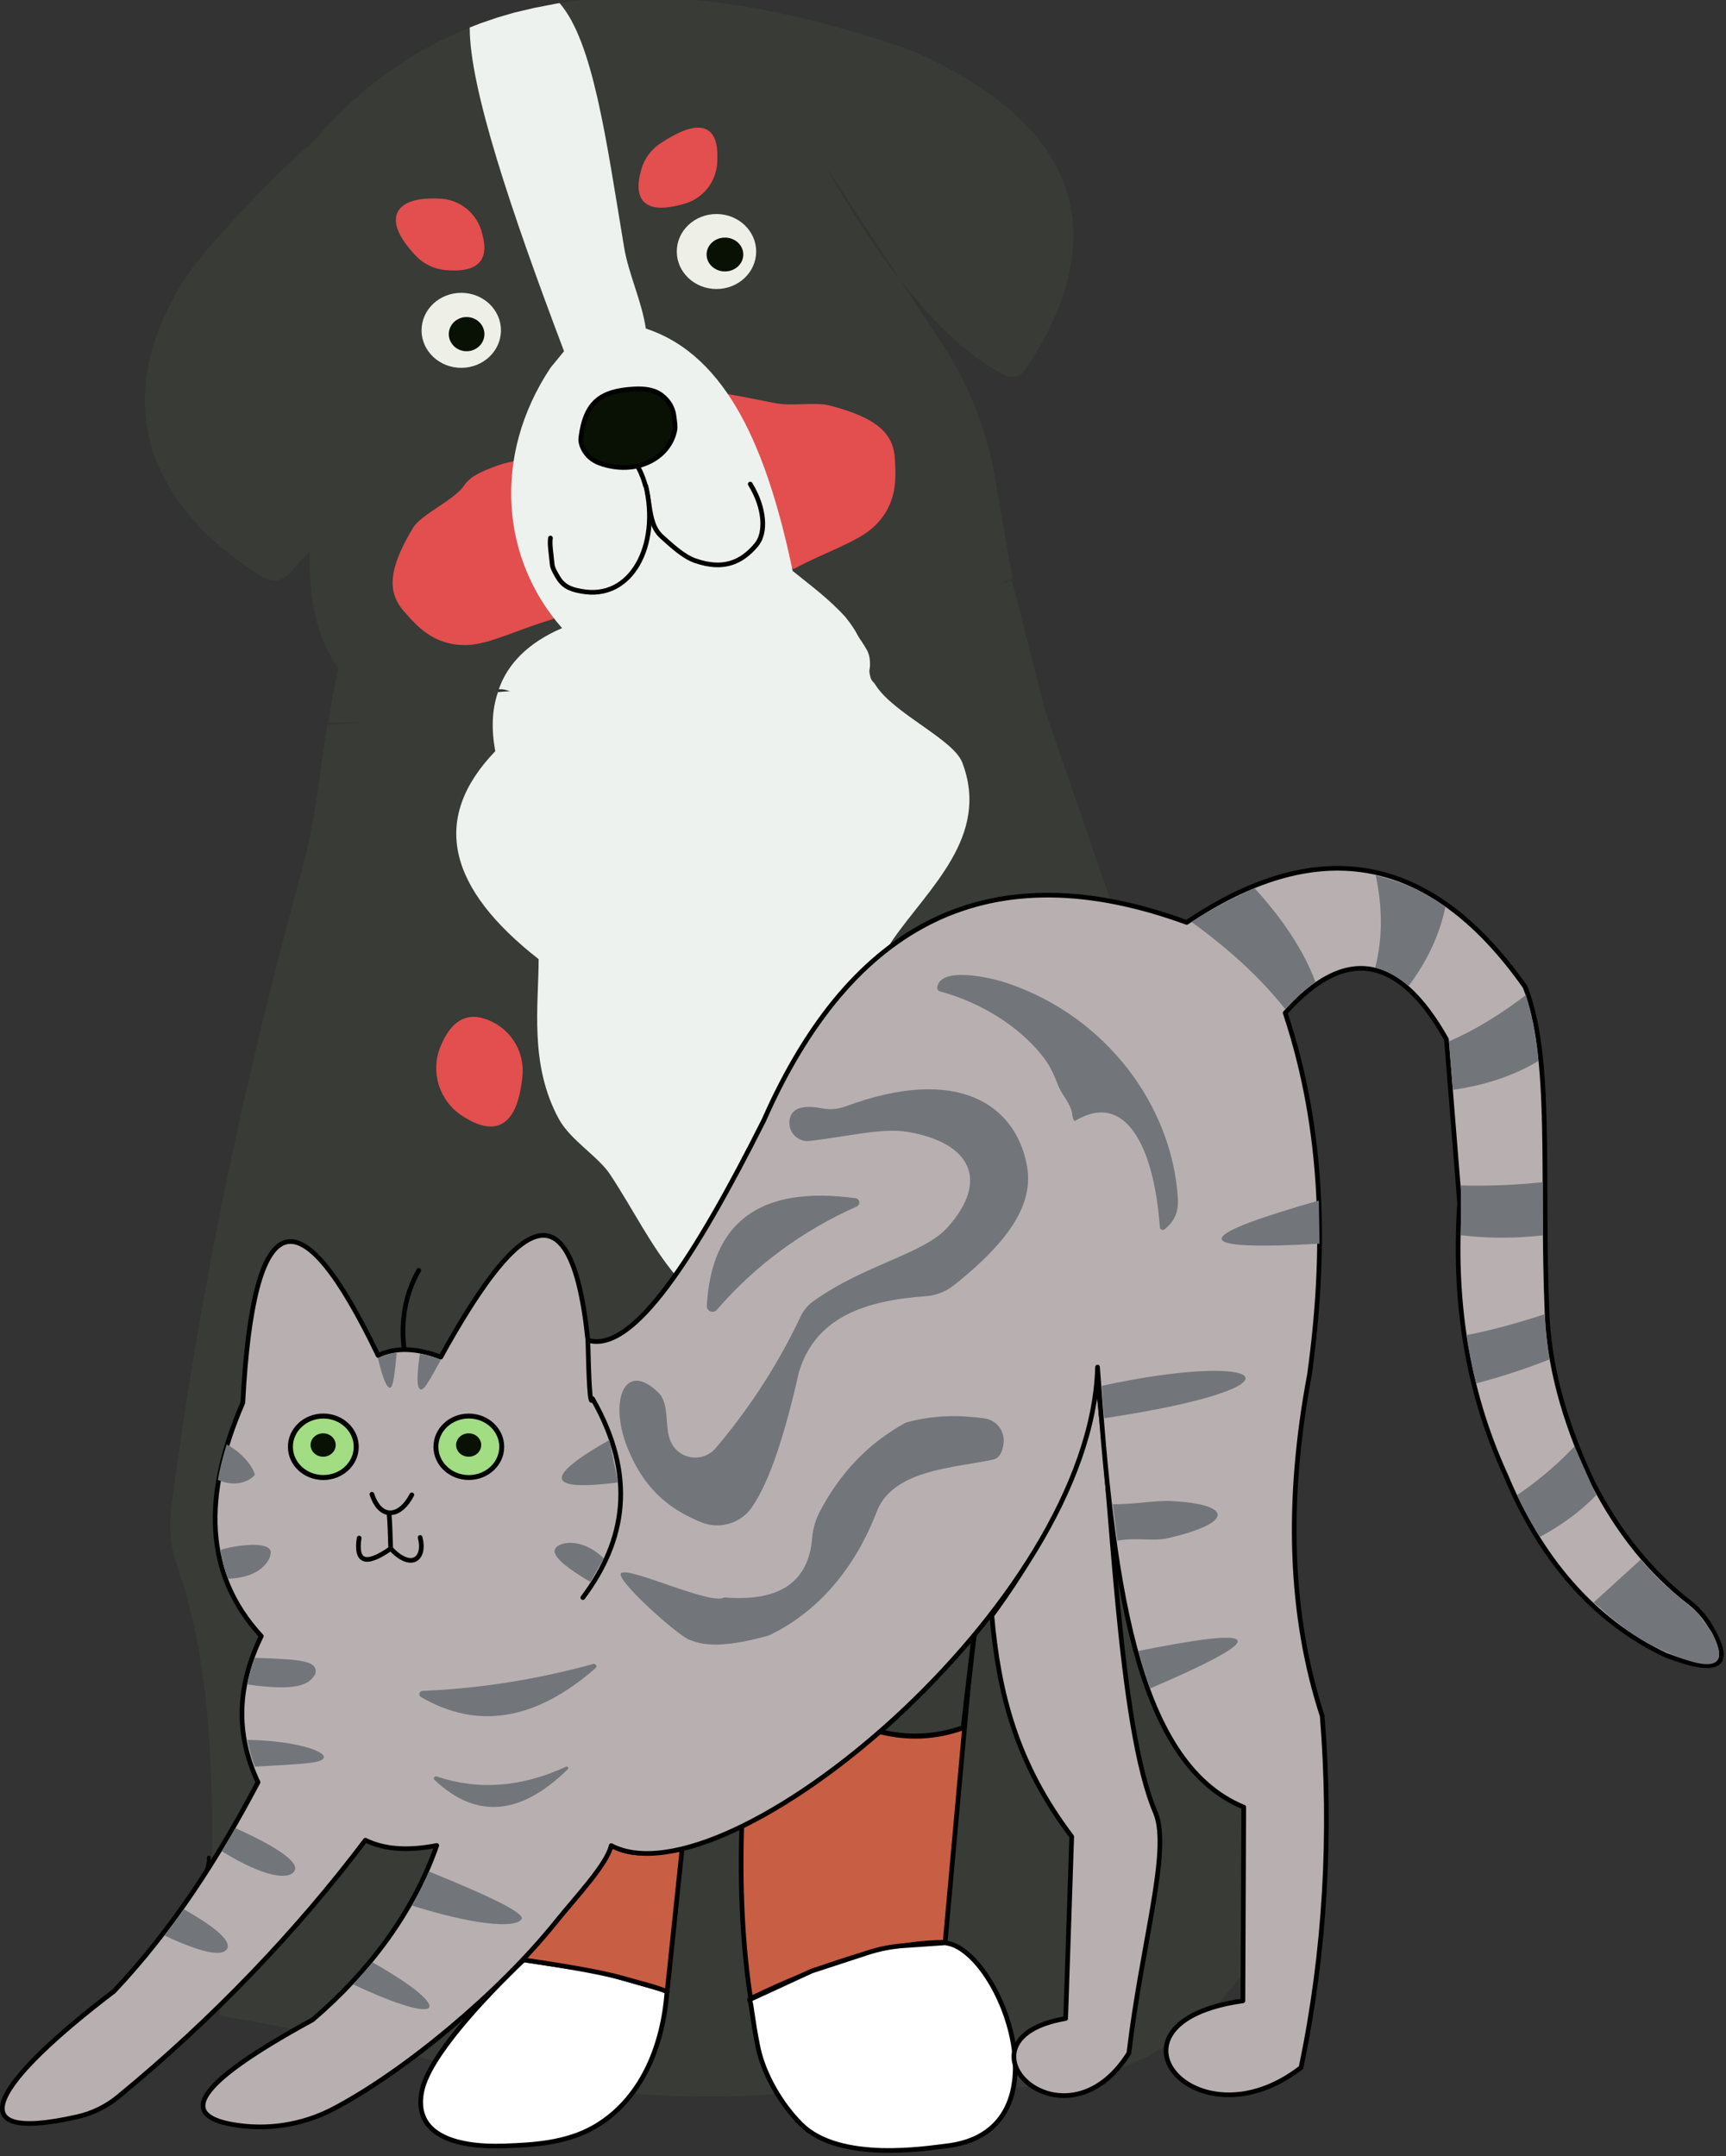 <?xml version="1.0" encoding="UTF-8" standalone="no"?>
<!DOCTYPE svg PUBLIC "-//W3C//DTD SVG 1.1//EN" "http://www.w3.org/Graphics/SVG/1.1/DTD/svg11.dtd">
<svg width="100%" height="100%" viewBox="0 0 369 461" version="1.1" xmlns="http://www.w3.org/2000/svg" xmlns:xlink="http://www.w3.org/1999/xlink" xml:space="preserve" xmlns:serif="http://www.serif.com/" style="fill-rule:evenodd;clip-rule:evenodd;stroke-linecap:round;stroke-linejoin:round;stroke-miterlimit:1.5;">
    <rect x="0" y="0" width="369" height="461" fill="#333333" stroke="none"/>
    <g id="dog-first" transform="matrix(1,0,0,1,-1394.91,-394.125)">
        <g transform="matrix(1,0,0,1,-309.479,-509.639)">
            <path d="M1920.72,1027.78L1927.68,1055.24L1941.86,1096.45L1985.63,1294.47C1985.63,1294.47 1980.87,1304.75 1975.48,1316.38C1966.23,1336.35 1946.47,1349.36 1924.47,1349.95C1899.74,1350.61 1871.32,1351.37 1871.32,1351.37C1826.51,1355.31 1790.82,1341.03 1751.45,1334.77L1749.59,1302.73C1750.2,1277.87 1748.34,1255.86 1742.3,1238.62C1740.89,1234.69 1740.44,1230.49 1740.97,1226.35C1746.9,1180.71 1756.1,1136.5 1769.01,1089.48C1771.81,1079.31 1772.71,1068.98 1774.36,1058.67C1785.28,1058.43 1795.35,1056.03 1805.21,1052.74C1807.01,1052.14 1810.63,1050.41 1810.88,1051.52C1809.58,1055.25 1809.41,1059.7 1810.27,1064.37C1796.24,1078.96 1800.31,1093.79 1819.54,1108.83C1819.54,1118.68 1817.5,1131.28 1823.85,1142.98C1826.33,1147.55 1832.25,1150.96 1834.84,1154.89C1839.9,1162.57 1843.39,1169.92 1848.82,1176.45L1895.17,1104.82C1902.9,1093.63 1916.13,1082.61 1910.12,1066.81C1908.22,1061.81 1895.54,1056.4 1891.59,1050.26C1891.16,1049.5 1890.75,1049.47 1890.53,1048.68C1890.43,1048.35 1890.16,1047.4 1890.28,1046.96C1890.4,1046.53 1890.61,1044.27 1889.72,1042.73C1888.34,1040.33 1886.78,1038.27 1885.08,1036.43L1886.05,1036.27C1889.71,1035.75 1893.28,1034 1896.91,1033.28C1901.72,1032.32 1906.73,1031.61 1911.5,1030.66C1913.78,1030.2 1915.96,1029.36 1918.03,1028.63L1920.72,1027.78Z" style="fill:rgb(56,59,54);"/>
        </g>
        <g transform="matrix(1,0,0,1,-309.479,-509.639)">
            <path d="M1818.37,906.083L1814.18,907.068C1817.12,906.276 1820.13,905.629 1823.2,905.143L1818.37,906.083Z" style="fill:rgb(56,59,54);"/>
        </g>
        <g transform="matrix(1,0,0,1,-309.479,-509.639)">
            <path d="M1803.39,1141.85C1798.73,1138.79 1796.89,1132.84 1799.03,1127.68C1801,1122.88 1803.81,1120.84 1807.56,1121.97C1812.77,1123.46 1816.15,1128.47 1815.58,1133.86C1814.51,1144.35 1810.2,1146.37 1803.39,1141.85Z" style="fill:rgb(227,78,78);stroke:rgb(227,78,78);stroke-width:1px;"/>
        </g>
        <g transform="matrix(1,0,0,1,-309.479,-509.639)">
            <path d="M1885.08,1036.43C1886.78,1038.27 1888.34,1040.33 1889.72,1042.73C1890.61,1044.27 1890.4,1046.53 1890.28,1046.96C1890.16,1047.4 1890.43,1048.35 1890.53,1048.68C1890.75,1049.47 1891.16,1049.5 1891.59,1050.26C1895.54,1056.4 1908.22,1061.81 1910.12,1066.81C1916.13,1082.61 1902.9,1093.63 1895.17,1104.82L1848.82,1176.45C1843.39,1169.92 1839.9,1162.57 1834.84,1154.89C1832.25,1150.96 1826.33,1147.55 1823.85,1142.98C1817.5,1131.28 1819.54,1118.68 1819.54,1108.83C1800.31,1093.79 1796.24,1078.96 1810.27,1064.37C1809.41,1059.7 1809.55,1055.47 1810.85,1051.74C1813.98,1051.44 1817.18,1051.47 1820.17,1050.87C1825.52,1049.8 1830.85,1048.86 1836.27,1047.87C1841.64,1046.9 1847.68,1044.91 1852.75,1043.01C1855.54,1041.96 1859.18,1041.72 1862.1,1041.14C1869.83,1039.59 1877.2,1037.61 1885.08,1036.43Z" style="fill:rgb(237,242,238);"/>
        </g>
        <g transform="matrix(1,0,0,1,-309.479,-509.639)">
            <path d="M1846.99,1329.42C1846.15,1341.41 1841.36,1352.86 1831.35,1358.57C1825.42,1361.95 1818.47,1362.35 1812.21,1362.57C1801.41,1362.95 1792.64,1360 1794.6,1350.76C1796.15,1343.41 1807.64,1331.1 1816.34,1322.79C1816.34,1322.79 1823.95,1323.93 1828.58,1324.62C1830.89,1324.97 1833.17,1325.46 1835.42,1326.11C1839.82,1327.37 1846.99,1329.42 1846.99,1329.42Z" style="fill:white;stroke:black;stroke-width:1px;"/>
        </g>
        <g transform="matrix(1,0,0,1,-309.479,-509.639)">
            <path d="M1906.45,1319.03L1912.32,1254.11C1899.16,1269.82 1882.6,1283.13 1862.97,1294.26C1862.55,1307.44 1863.13,1319.75 1864.87,1331.05C1879.95,1323.74 1894.07,1319.06 1906.45,1319.03Z" style="fill:rgb(200,94,67);stroke:black;stroke-width:1px;"/>
        </g>
        <g transform="matrix(1,0,0,1,-309.479,-509.639)">
            <path d="M1847.01,1329.6L1850.21,1299.08C1843.7,1300.3 1838.23,1300.47 1835.24,1298.17L1815.92,1322.71C1829.02,1324.7 1834.2,1325.67 1839.51,1327.26C1841.75,1327.92 1844.28,1328.42 1847.01,1329.6Z" style="fill:rgb(200,94,67);stroke:black;stroke-width:1px;"/>
        </g>
        <g transform="matrix(1,0,0,1,-309.858,-509.26)">
            <path d="M1907.98,1319C1919.52,1322.53 1932.76,1359.38 1906.94,1362.21C1903.14,1362.63 1884.36,1365.81 1876.07,1357.59C1871.76,1353.32 1868.02,1346.84 1866.84,1341.17C1865.58,1335.09 1865.38,1331.25 1864.99,1330.93L1878.32,1324.78C1878.32,1324.78 1885.64,1322.39 1890.3,1320.87C1892.81,1320.05 1895.4,1319.55 1898.03,1319.37L1906.86,1318.76L1907.98,1319Z" style="fill:white;stroke:black;stroke-width:1px;"/>
        </g>
        <g transform="matrix(1,0,0,1,-309.479,-509.639)">
            <path d="M1892.55,1274.01C1899.61,1267.7 1906.18,1260.62 1912.64,1253.41L1910.33,1273.14C1904.17,1275.31 1898.41,1275.44 1892.55,1274.01Z" style="fill:rgb(56,59,54);stroke:black;stroke-width:1.07px;"/>
        </g>
        <g transform="matrix(1,0,0,1,-309.479,-509.639)">
            <path d="M1790.81,1192.46C1790.01,1186.19 1791.02,1180.49 1793.91,1175.37" style="fill:none;stroke:black;stroke-width:1px;"/>
        </g>
        <g id="dog-head" transform="matrix(1,0,-0,1,0.172,-0.615)">
            <g transform="matrix(1,0,0,1,-309.479,-509.639)">
                <path d="M1804.64,910.261C1804.59,923.037 1813.36,949.226 1824.8,979.473L1821.91,983.005C1809.28,1002.04 1811.49,1024.1 1824.38,1038.67C1817.14,1041.78 1812.79,1046.15 1810.9,1051.6C1808.93,1051.73 1808.96,1054.86 1807.13,1055.47C1797.28,1058.76 1785.28,1058.69 1774.38,1058.94C1774.97,1055.17 1775.66,1051.01 1776.59,1047.26C1771.42,1040.19 1770.24,1031.45 1770.43,1022.13C1770.43,1022.13 1768.07,1024.81 1766.15,1026.99C1764.73,1028.6 1762.35,1028.96 1760.52,1027.83C1736.04,1012.71 1728.1,991.055 1742.03,966.776C1745.38,960.934 1749.54,956.364 1755.44,950.039C1759.48,945.719 1764.8,940.293 1770.08,935.615C1770.82,934.963 1771.52,934.263 1772.17,933.521C1781.62,922.789 1792.48,915.108 1804.64,910.261Z" style="fill:rgb(56,59,54);"/>
            </g>
            <g transform="matrix(1,0,0,1,-309.479,-509.639)">
                <path d="M1823.85,905.04C1845.2,901.664 1869.7,905.116 1896.9,914.425C1898.73,915.052 1900.51,915.783 1902.25,916.617C1921.67,925.924 1933.1,937.945 1933.65,953.431C1933.97,962.302 1931.01,972.311 1923.23,983.593C1922.32,984.927 1920.57,985.394 1919.11,984.693C1911.38,980.67 1903.82,973.476 1896.68,964.241L1880.82,940.059C1885.81,948.963 1891.11,957.21 1896.68,964.241L1905.71,978.012C1911.36,986.625 1915.18,996.308 1916.93,1006.46C1918.28,1014.28 1919.73,1022.71 1920.21,1025.47C1920.32,1026.09 1920.45,1026.71 1920.6,1027.33L1920.78,1028.07L1918.02,1029.21C1915.95,1029.94 1915.43,1033.29 1913.17,1033.74C1908.39,1034.7 1901.92,1036.85 1897.11,1037.81C1893.48,1038.53 1891.39,1038.09 1887.73,1038.61L1884.98,1036.32C1881.49,1032.46 1877.51,1029.54 1873.68,1026.45C1868.33,1000.9 1859.87,980.387 1842.29,974.627C1841.38,968.604 1838.62,963.063 1837.65,957.279C1833.77,934.006 1831.04,913.341 1823.85,905.04Z" style="fill:rgb(56,59,54);"/>
            </g>
            <g transform="matrix(1,0,0,1,-309.479,-509.639)">
                <path d="M1857.02,989.019L1873.87,1025.49C1880.05,1022.11 1887.23,1019.87 1890.65,1016.68C1895.68,1011.99 1895.25,1006.52 1895.04,1002.58C1894.79,997.574 1891.77,994.235 1881.54,991.575C1878.41,990.761 1873.58,991.806 1869.73,991.04C1861.95,989.492 1855.73,988.249 1857.02,989.019Z" style="fill:rgb(227,78,78);stroke:rgb(227,78,78);stroke-width:1px;"/>
            </g>
            <g transform="matrix(-0.713,0.701,0.701,0.713,2129.89,-1518.08)">
                <path d="M1853.16,1000.33L1873.87,1025.49C1880.05,1022.11 1887.23,1019.87 1890.65,1016.68C1895.68,1011.99 1895.25,1006.52 1895.04,1002.58C1894.79,997.574 1891.77,994.235 1881.54,991.575C1878.41,990.761 1871.26,993.553 1867.41,992.787C1865.04,992.316 1862.8,993.369 1860.69,994.233C1855.87,996.213 1852.27,999.798 1853.16,1000.33Z" style="fill:rgb(227,78,78);stroke:rgb(227,78,78);stroke-width:1px;"/>
            </g>
            <g transform="matrix(1,0,0,1,-309.479,-509.639)">
                <path d="M1845.73,935.41C1843.82,936.651 1842.42,938.545 1841.8,940.739C1839.91,947.388 1842.75,949.559 1849.94,947.592C1854.14,946.623 1857.11,942.862 1857.07,938.547C1857.39,931.554 1853.96,930.006 1845.73,935.41Z" style="fill:rgb(227,78,78);stroke:rgb(227,78,78);stroke-width:1px;"/>
            </g>
            <g transform="matrix(6.12323e-17,-1,1,6.12323e-17,549.176,2294.51)">
                <path d="M1845.48,934.77C1843.77,936.359 1842.72,938.526 1842.52,940.85C1841.95,947.403 1844.28,949.698 1849.65,948.166C1853.8,947.231 1856.76,943.574 1856.81,939.325C1857.24,930.697 1853.3,927.382 1845.48,934.77Z" style="fill:rgb(227,78,78);stroke:rgb(227,78,78);stroke-width:1px;"/>
            </g>
            <g transform="matrix(1,0,0,1,-309.479,-509.639)">
                <path d="M1823.85,905.04C1831.04,913.341 1833.77,934.006 1837.65,957.279C1838.62,963.063 1841.38,968.604 1842.29,974.627C1859.87,980.387 1868.33,1000.9 1873.68,1026.45C1877.51,1029.54 1881.49,1032.46 1884.98,1036.32C1890.01,1042.57 1891.55,1049 1878.8,1048.56C1875.82,1048.45 1861.98,1045.85 1859.18,1046.9C1854.12,1048.8 1844.65,1049.51 1839.29,1050.49C1833.86,1051.47 1825.1,1053.4 1819.76,1054.47C1816.79,1055.06 1813.95,1051.46 1810.85,1051.75C1812.74,1046.3 1817.14,1041.78 1824.38,1038.67C1811.49,1024.1 1809.28,1002.04 1821.91,983.005L1824.8,979.473C1813.36,949.226 1804.59,923.037 1804.64,910.261L1806.92,909.369C1808.12,908.959 1809.32,908.548 1810.52,908.138L1814.18,907.068L1818.37,906.083L1823.2,905.143L1823.85,905.04Z" style="fill:rgb(237,242,238);"/>
            </g>
            <g id="dog-tongue">
            </g>
            <g transform="matrix(1,0,0,1,-309.479,-509.639)">
                <path d="M1840.66,1004.31C1843.91,1010.21 1842.11,1015.87 1845.7,1019.12C1847.87,1021.08 1850.38,1023.39 1852.8,1024.24C1858.73,1026.31 1862.69,1024.75 1865.94,1020.83C1868.02,1018.34 1867.78,1013.03 1864.61,1007.87" style="fill:rgb(237,242,238);stroke:black;stroke-width:1px;"/>
            </g>
            <g transform="matrix(1,0,0,1,-309.479,-509.639)">
                <path d="M1842.28,1008.24C1845.33,1020.89 1839.23,1032.91 1828.39,1030.77C1827.03,1030.5 1824.93,1030.16 1823.59,1027.96C1823.19,1027.31 1822.36,1025.92 1822.28,1025.17C1822.01,1022.45 1821.69,1020.65 1821.9,1019.41" style="fill:rgb(237,242,238);stroke:black;stroke-width:1px;"/>
            </g>
            <g transform="matrix(1,0,0,1,-309.479,-509.639)">
                <path d="M1828.59,999.553C1828.39,998.997 1828.33,998.402 1828.41,997.818C1829.42,990.15 1832.86,987.967 1839.66,987.549C1843.72,987.3 1845.44,988.452 1846.69,989.821C1847.63,990.836 1848.2,992.132 1848.33,993.508C1848.47,994.576 1848.65,995.567 1848.47,996.446C1847.24,1002.43 1840.1,1006.16 1832.46,1003.42C1830.72,1002.8 1829.27,1001.53 1828.59,999.553Z" style="fill:rgb(9,17,5);"/>
                <clipPath id="_clip1">
                    <path d="M1828.59,999.553C1828.39,998.997 1828.33,998.402 1828.41,997.818C1829.42,990.15 1832.86,987.967 1839.66,987.549C1843.72,987.3 1845.44,988.452 1846.69,989.821C1847.63,990.836 1848.2,992.132 1848.33,993.508C1848.47,994.576 1848.65,995.567 1848.47,996.446C1847.24,1002.43 1840.1,1006.16 1832.46,1003.42C1830.72,1002.8 1829.27,1001.53 1828.59,999.553Z"/>
                </clipPath>
                <g clip-path="url(#_clip1)">
                    <path d="M1840.66,1004.31L1822,1019.31" style="fill:none;stroke:black;stroke-width:1px;"/>
                </g>
                <path d="M1828.59,999.553C1828.39,998.997 1828.33,998.402 1828.41,997.818C1829.42,990.15 1832.86,987.967 1839.66,987.549C1843.72,987.3 1845.44,988.452 1846.69,989.821C1847.63,990.836 1848.2,992.132 1848.33,993.508C1848.47,994.576 1848.65,995.567 1848.47,996.446C1847.24,1002.43 1840.1,1006.16 1832.46,1003.42C1830.72,1002.8 1829.27,1001.53 1828.59,999.553Z" style="fill:none;stroke:black;stroke-width:1px;"/>
            </g>
            <g id="oko-berneńczyka" serif:id="oko berneńczyka" transform="matrix(1.206,0,0,1.22,-589.602,-1033.26)">
                <ellipse cx="1772.4" cy="1214.57" rx="7.036" ry="6.573" style="fill:rgb(238,239,231);"/>
                <clipPath id="_clip2">
                    <ellipse cx="1772.4" cy="1214.57" rx="7.036" ry="6.573"/>
                </clipPath>
                <g clip-path="url(#_clip2)">
                    <g id="eye-2" transform="matrix(1.301,0,0,1.232,-533.8,-279.998)">
                        <ellipse cx="1773.79" cy="1213.55" rx="2.5" ry="2.407" style="fill:rgb(9,17,5);"/>
                    </g>
                </g>
            </g>
            <g id="oko-berneńczyka1" serif:id="oko berneńczyka" transform="matrix(1.206,0,0,1.22,-644.166,-1016.41)">
                <ellipse cx="1772.4" cy="1214.57" rx="7.036" ry="6.573" style="fill:rgb(238,239,231);"/>
                <clipPath id="_clip3">
                    <ellipse cx="1772.4" cy="1214.57" rx="7.036" ry="6.573"/>
                </clipPath>
                <g clip-path="url(#_clip3)">
                    <g id="eye-1" transform="matrix(1.263,0,0,1.245,-466.948,-295.633)">
                        <ellipse cx="1773.79" cy="1213.55" rx="2.5" ry="2.407" style="fill:rgb(9,17,5);"/>
                    </g>
                </g>
            </g>
        </g>
    </g>
    <g id="cat-right" transform="matrix(1,0,0,1,-1394.91,-394.125)">
        <g transform="matrix(1,0,0,1,-309.479,-509.639)">
            <path d="M1938.97,1199.21C1942.13,1221.83 1943.35,1272.78 1951.47,1291.44C1954.66,1299.59 1948.56,1318.95 1945.73,1342.73C1931.69,1365.06 1906.54,1339.71 1932.22,1335.32L1933.51,1296.44C1921.67,1280.78 1917.89,1265.81 1916.43,1249.16C1930.02,1230.71 1936.05,1214.5 1938.97,1199.21Z" style="fill:rgb(184,176,176);stroke:black;stroke-width:1px;"/>
        </g>
        <g transform="matrix(1,0,0,1,-309.479,-509.639)">
            <path d="M2065.47,1246.26C2067.31,1247.68 2068.87,1249.44 2070.06,1251.45C2075.07,1259.87 2072.12,1262.12 2060.52,1257.64C2044.82,1250.26 2033.53,1236.63 2026.31,1219.22C2017.6,1200.21 2015.13,1180.8 2016.44,1161.02L2013.62,1125.98C2003.34,1107.7 1991.83,1106.07 1979.15,1120.33C1987.68,1145.95 1987.87,1172.02 1984.35,1197.63C1979.22,1224.98 1980.13,1249.32 1987.06,1270.64C1989.08,1295.69 1987.75,1320.75 1982.54,1345.8C1959.95,1363.37 1937.36,1336.13 1970.11,1331.55L1970.29,1290.14C1946.59,1280.42 1942.14,1239.68 1939.03,1196.05C1937.71,1246.69 1859.72,1311.3 1835.06,1298.36C1834.09,1302.46 1827.53,1309.33 1823.21,1314.71C1811.06,1329.83 1790.95,1346.6 1775.7,1354.62C1769.01,1358.13 1761.33,1359.31 1753.9,1357.94C1743.22,1355.99 1745.12,1349.83 1771.2,1335.61C1783.26,1325.33 1792.81,1312.55 1797.76,1298.33C1792.13,1299.42 1786.92,1299.35 1782.5,1297.2C1768.12,1316.28 1750.1,1335.28 1729.62,1352.09C1727.08,1354.17 1724.07,1355.63 1720.86,1356.34C1694.36,1362.33 1703.5,1348.72 1728.77,1329.48C1741.18,1316.32 1750.99,1301.07 1759.55,1284.81C1754.61,1274.4 1755.15,1263.98 1760.25,1253.57C1747.9,1240.21 1747.81,1223.22 1756.3,1203.69C1758.55,1161.05 1768.31,1158.28 1785.23,1193.56C1789.04,1191.74 1793.53,1191.96 1798.61,1193.92C1813.92,1166.16 1826.34,1154.38 1830.07,1190.31C1839.79,1193.26 1853.14,1172.19 1867.68,1143.3C1886.44,1100.75 1916.19,1085.66 1958.09,1100.98C1985.14,1082.77 2009.54,1085.11 2030.42,1114.73C2036.38,1129.59 2033.92,1155.34 2035.12,1184.16C2035.49,1194.89 2038.36,1206.87 2044.89,1220.69C2050.43,1231.51 2057.34,1239.95 2065.47,1246.26Z" style="fill:rgb(184,176,176);stroke:black;stroke-width:1px;"/>
        </g>
        <g transform="matrix(1,0,0,1,-309.479,-509.639)">
            <path d="M1792.43,1223.36C1790.04,1228.06 1785.8,1228.94 1783.9,1223.24" style="fill:none;stroke:black;stroke-width:1px;"/>
        </g>
        <g transform="matrix(1,0,0,1,-309.479,-509.639)">
            <path d="M1787.55,1227.39C1787.81,1229.5 1787.8,1232.61 1787.92,1234.85C1792.34,1239.57 1795.4,1237.03 1794.21,1232.48" style="fill:none;stroke:black;stroke-width:1px;"/>
        </g>
        <g transform="matrix(1,0,0,1,-309.479,-509.639)">
            <path d="M1787.92,1234.85C1782.35,1238.76 1780.42,1237.55 1781.17,1232.6" style="fill:none;stroke:black;stroke-width:1px;"/>
        </g>
        <g transform="matrix(1,0,0,1,-309.479,-509.639)">
            <path d="M1830.07,1190.31C1830.26,1198.14 1830.49,1204.9 1831.07,1202.81C1840.5,1219.35 1838.13,1233.13 1829,1245.33" style="fill:none;stroke:black;stroke-width:1px;"/>
        </g>
        <g transform="matrix(1,0,0,1,-277.261,-511.12)">
            <ellipse cx="1772.4" cy="1214.57" rx="7.036" ry="6.573" style="fill:rgb(162,220,131);"/>
            <clipPath id="_clip4">
                <ellipse cx="1772.4" cy="1214.57" rx="7.036" ry="6.573"/>
            </clipPath>
            <g clip-path="url(#_clip4)">
                <g transform="matrix(1.074,0,0,1.038,-132.688,-45.472)">
                    <ellipse cx="1773.79" cy="1213.55" rx="2.5" ry="2.407" style="fill:rgb(9,17,5);"/>
                </g>
            </g>
            <ellipse cx="1772.4" cy="1214.57" rx="7.036" ry="6.573" style="fill:none;stroke:black;stroke-width:1.05px;"/>
        </g>
        <g transform="matrix(1,0,0,1,-308.368,-511.12)">
            <ellipse cx="1772.4" cy="1214.57" rx="7.036" ry="6.573" style="fill:rgb(162,220,131);"/>
            <clipPath id="_clip5">
                <ellipse cx="1772.4" cy="1214.57" rx="7.036" ry="6.573"/>
            </clipPath>
            <g clip-path="url(#_clip5)">
                <g transform="matrix(1.074,0,0,1.038,-132.688,-45.472)">
                    <ellipse cx="1773.79" cy="1213.55" rx="2.5" ry="2.407" style="fill:rgb(9,17,5);"/>
                </g>
            </g>
            <ellipse cx="1772.4" cy="1214.57" rx="7.036" ry="6.573" style="fill:none;stroke:black;stroke-width:1.07px;"/>
        </g>
        <g transform="matrix(1,0,0,1,-309.479,-509.639)">
            <path d="M2045.63,1223.44C2042.32,1226.9 2038.27,1229.83 2033.65,1232.34C2031.83,1229.59 2030.21,1226.6 2028.71,1223.44C2033.31,1220.28 2037.42,1216.82 2040.99,1213L2045.63,1223.44Z" style="fill:rgb(114,118,123);"/>
        </g>
        <g transform="matrix(1,0,0,1,-309.479,-509.639)">
            <path d="M2017.9,1189.21C2023.44,1188.16 2029.04,1186.56 2034.65,1184.74C2034.83,1188.03 2035.07,1191.29 2035.7,1194.38C2030.45,1196.49 2025.23,1198.14 2019.98,1199.54C2019.13,1196.16 2018.42,1192.72 2017.9,1189.21Z" style="fill:rgb(114,118,123);"/>
        </g>
        <g transform="matrix(1,0,0,1,-309.479,-509.639)">
            <path d="M2016.7,1157.21C2022.5,1157.37 2028.34,1157.13 2034.21,1156.52L2034.22,1167.9C2028.28,1168.54 2022.44,1168.57 2016.7,1167.85L2016.7,1157.21Z" style="fill:rgb(114,118,123);"/>
        </g>
        <g transform="matrix(1,0,0,1,-309.479,-509.639)">
            <path d="M2030.61,1116.5C2025.32,1120.56 2019.64,1124.06 2014.15,1126.41L2015.01,1136.78C2021.34,1135.84 2027.56,1134.05 2033.28,1130.6C2032.91,1125.9 2031.98,1121.2 2030.61,1116.5Z" style="fill:rgb(114,118,123);"/>
        </g>
        <g transform="matrix(1,0,0,1,-309.479,-509.639)">
            <path d="M1796.13,1303.91C1810.68,1309.8 1816.96,1313.09 1815.83,1314.16C1814.28,1316.12 1805.38,1315.25 1792.47,1311.18C1793.84,1308.7 1795.1,1306.26 1796.13,1303.91Z" style="fill:rgb(114,118,123);"/>
        </g>
        <g transform="matrix(1,0,0,1,-309.479,-509.639)">
            <path d="M1998.5,1090.89C2003.47,1092.21 2008.33,1093.88 2013.39,1097.7C2012.18,1103.59 2009.54,1109.21 2005.53,1114.59C2003.56,1112.86 2001.31,1111.44 1998.4,1110.61C2000.07,1104.04 1999.89,1097.47 1998.5,1090.89Z" style="fill:rgb(114,118,123);"/>
        </g>
        <g transform="matrix(1,0,0,1,-309.479,-509.639)">
            <path d="M1972.61,1093.65C1978.34,1099.99 1982.97,1106.6 1985.61,1113.7C1983.12,1115.55 1980.96,1117.49 1979.14,1119.51C1973.65,1112.55 1966.82,1106.46 1959.16,1100.91C1963.04,1098.25 1967.56,1095.9 1972.61,1093.65Z" style="fill:rgb(114,118,123);"/>
        </g>
        <g transform="matrix(1,0,0,1,-309.479,-509.639)">
            <path d="M1986.34,1160.44C1974.41,1163.84 1966.57,1166.6 1965.65,1168.28C1964.73,1169.96 1970.73,1170.57 1986.49,1169.66L1986.34,1160.44Z" style="fill:rgb(114,118,123);"/>
        </g>
        <g transform="matrix(1,0,0,1,-309.479,-509.639)">
            <path d="M1953.39,1166.59C1953.21,1166.74 1952.95,1166.78 1952.73,1166.69C1952.51,1166.6 1952.36,1166.39 1952.35,1166.15C1951.04,1148.08 1944.64,1137.17 1934.32,1143.35C1933.79,1143.67 1933.66,1142.26 1933.55,1141.64C1933.2,1139.63 1931.4,1137.8 1930.68,1136C1929.46,1132.95 1928.79,1131.38 1926.76,1128.94C1922.12,1123.33 1914.43,1118.19 1905.34,1115.73C1904.95,1115.63 1904.71,1115.26 1904.76,1114.86C1905.4,1110.41 1915.68,1112.6 1919.65,1113.93C1940.99,1121.09 1954.96,1140.28 1956.2,1159.88C1956.41,1163.34 1955.2,1165.03 1953.39,1166.59Z" style="fill:rgb(114,118,123);"/>
        </g>
        <g transform="matrix(1,0,0,1,-308.859,-509.777)">
            <path d="M1939.33,1200.19C1957.13,1196.32 1968.59,1196.36 1969.93,1198.2C1971.28,1200.05 1962.51,1203.72 1939.87,1207.12C1939.62,1204.88 1939.43,1202.58 1939.33,1200.19Z" style="fill:rgb(114,118,123);"/>
        </g>
        <g transform="matrix(1,0,0,1,-309.743,-509.639)">
            <path d="M1942.54,1225.38C1947.32,1225.41 1951.65,1224.52 1954.91,1224.68C1968.32,1225.34 1968.6,1229.38 1954.14,1232.67C1951.25,1233.33 1947.58,1232.44 1943.52,1233.16L1942.54,1225.38Z" style="fill:rgb(114,118,123);"/>
        </g>
        <g transform="matrix(1,0,0,1,-310.271,-509.155)">
            <path d="M1948.57,1256.25C1959.76,1254.03 1967.61,1252.84 1969.43,1253.72C1971.26,1254.6 1966.45,1257.68 1951.1,1264.26C1950.13,1261.69 1949.29,1259.02 1948.57,1256.25Z" style="fill:rgb(114,118,123);"/>
        </g>
        <g transform="matrix(1,0,0,1,-309.479,-509.639)">
            <path d="M1875.56,1185.22C1876.15,1183.95 1877.05,1182.85 1878.19,1182.02C1889.29,1174.06 1901.82,1171.93 1906.97,1166.17C1915.94,1156.15 1911.99,1148.1 1898.47,1145.77C1893.04,1144.83 1885.86,1146.73 1877.45,1147.71C1876.11,1147.86 1874.8,1147.3 1873.97,1146.24C1873.14,1145.18 1872.91,1143.78 1873.37,1142.51C1874.1,1140.45 1876.59,1140.02 1880.32,1140.76C1881.92,1141.05 1883.57,1140.9 1885.1,1140.33C1909.26,1131.38 1921.35,1140.04 1923.87,1152.62C1925.28,1159.65 1922.31,1167.45 1908.33,1178.55C1906.59,1179.93 1904.48,1180.75 1902.27,1180.9C1889.36,1181.82 1878.75,1185.38 1875.21,1197.07C1872.32,1209.82 1869.1,1220.24 1865.17,1225.98C1862.79,1229.45 1858.32,1230.82 1854.41,1229.26C1845.09,1225.57 1841.28,1219.66 1838.83,1214.02C1834.33,1203.66 1837.78,1194.23 1845.2,1201.56C1847.36,1203.68 1846.65,1208.34 1847.43,1210.98C1847.49,1211.19 1847.56,1211.4 1847.63,1211.6C1848.33,1213.53 1849.99,1214.94 1852.01,1215.3C1854.02,1215.67 1856.07,1214.93 1857.4,1213.38C1865.45,1203.87 1871.3,1194.24 1875.56,1185.22Z" style="fill:rgb(114,118,123);"/>
        </g>
        <g transform="matrix(1,0,0,1,-309.479,-509.639)">
            <path d="M1855.5,1182.94C1855.47,1183.47 1855.78,1183.95 1856.27,1184.14C1856.76,1184.34 1857.31,1184.2 1857.65,1183.8C1865.97,1174.17 1875.99,1166.89 1887.54,1161.72C1887.92,1161.55 1888.15,1161.15 1888.09,1160.74C1888.03,1160.32 1887.71,1160 1887.29,1159.94C1866.94,1157.17 1856.48,1164.98 1855.5,1182.94Z" style="fill:rgb(114,118,123);"/>
        </g>
        <g transform="matrix(1,0,0,1,-309.479,-509.639)">
            <path d="M2055.14,1237.22C2057.06,1239.37 2058.87,1241.37 2060.74,1243C2063.52,1245.42 2065.89,1247.28 2067.42,1248.7C2067.55,1248.83 2067.95,1249.55 2068.09,1249.69C2068.57,1250.22 2069.01,1250.87 2069.37,1251.35C2069.76,1251.89 2070.17,1252.37 2070.43,1252.88C2074.17,1260.11 2070.95,1261.67 2059.81,1256.62C2059.4,1256.44 2058.89,1256.22 2058.45,1256.01C2055.88,1254.8 2053.27,1253.09 2050.8,1251.16C2049.9,1250.45 2048.97,1249.79 2048.11,1249.02C2047.51,1248.48 2045.74,1246.87 2045.08,1246.38L2055.14,1237.22Z" style="fill:rgb(114,118,123);"/>
        </g>
        <g transform="matrix(1,0,0,1,-309.479,-509.639)">
            <path d="M1794.72,1265.28C1794.4,1265.29 1794.14,1265.51 1794.06,1265.81C1793.98,1266.11 1794.12,1266.43 1794.38,1266.59C1806.25,1273.51 1818.66,1271.82 1831.71,1260.42C1831.9,1260.26 1831.95,1259.99 1831.83,1259.78C1831.72,1259.56 1831.47,1259.45 1831.23,1259.52C1819.39,1262.76 1807.24,1264.77 1794.72,1265.28Z" style="fill:rgb(114,118,123);"/>
        </g>
        <g transform="matrix(0.469,-3.31361e-34,0,0.43,606.86,136.308)">
            <path d="M1783.59,1317.77C1792.39,1322.73 1797.01,1331.94 1796.3,1333.07C1795.59,1334.21 1789.54,1340.07 1779.57,1335.4C1780.53,1329.52 1781.89,1323.65 1783.59,1317.77Z" style="fill:rgb(114,118,123);"/>
        </g>
        <g transform="matrix(1,0,0,1,-331.669,-575.39)">
            <path d="M1781.04,1323.95C1790.54,1324.31 1794.94,1324.45 1793.93,1327.55C1792.6,1329.66 1790.22,1331.18 1779.47,1329.66C1779.8,1327.76 1780.34,1325.85 1781.04,1323.95Z" style="fill:rgb(114,118,123);"/>
        </g>
        <g transform="matrix(1,0,0,1,-309.666,-509.755)">
            <path d="M1784.22,1323.44C1793.02,1328.4 1797.01,1331.94 1796.3,1333.07C1795.59,1334.21 1790.07,1332.83 1780.1,1328.15C1781.56,1326.63 1782.92,1325.04 1784.22,1323.44Z" style="fill:rgb(114,118,123);"/>
        </g>
        <g transform="matrix(1,0,0,1,-337.173,-538.194)">
            <path d="M1782.43,1323.18C1792.04,1327.5 1796.34,1330.77 1794.95,1332.45C1793.79,1334.2 1788.7,1333.83 1779.5,1328.11L1782.43,1323.18Z" style="fill:rgb(114,118,123);"/>
        </g>
        <g transform="matrix(1,0,0,1,-349.988,-520.218)">
            <path d="M1784.24,1322.57C1793.04,1327.53 1794.14,1329.9 1793.43,1331.04C1792.72,1332.17 1790.07,1332.86 1780.11,1328.18L1784.24,1322.57Z" style="fill:rgb(114,118,123);"/>
        </g>
        <g transform="matrix(0.88,-0.475,0.475,0.88,-748.414,448.561)">
            <path d="M1781.78,1322.6C1790.57,1327.56 1795.13,1332.47 1794.43,1333.6C1793.72,1334.73 1790.45,1333.09 1780.49,1328.42C1780.69,1326.42 1781.22,1324.54 1781.78,1322.6Z" style="fill:rgb(114,118,123);"/>
        </g>
        <g transform="matrix(1,-7.70372e-34,0,1,-336.399,-600.848)">
            <path d="M1778.5,1326.34C1780.95,1325.48 1788.28,1324.37 1789.11,1326.45C1789.61,1327.69 1787.77,1332.3 1780.04,1332.51C1779.24,1330.35 1778.68,1328.27 1778.5,1326.34Z" style="fill:rgb(114,118,123);"/>
        </g>
        <g transform="matrix(1,0,0,1,-309.479,-509.639)">
            <path d="M1825.77,1282.04C1825.88,1281.92 1825.9,1281.74 1825.8,1281.6C1825.71,1281.46 1825.53,1281.42 1825.38,1281.49C1816.06,1285.8 1806.84,1286.63 1797.74,1283.57C1797.54,1283.5 1797.32,1283.58 1797.21,1283.76C1797.1,1283.94 1797.13,1284.17 1797.29,1284.32C1806.54,1293.05 1816.05,1291.57 1825.77,1282.04Z" style="fill:rgb(114,118,123);"/>
        </g>
        <g transform="matrix(1,0,0,1,-309.259,-510.3)">
            <path d="M1798.39,1195.22C1796.28,1198.96 1794.92,1201.72 1794.11,1201.5C1793.29,1201.28 1793.19,1198.87 1793.94,1193.86C1795.55,1194.1 1797.03,1194.55 1798.39,1195.22Z" style="fill:rgb(114,118,123);"/>
        </g>
        <g transform="matrix(1,0,0,1,-308.144,-509.459)">
            <path d="M1787.87,1192.82C1787.47,1196.9 1787.16,1200.19 1786.46,1200.29C1785.76,1200.39 1784.89,1198.37 1783.84,1193.93C1785.18,1193.34 1786.52,1192.88 1787.87,1192.82Z" style="fill:rgb(114,118,123);"/>
        </g>
        <g transform="matrix(1,0,0,1,-309.479,-509.639)">
            <path d="M1834.65,1211.64C1827.76,1215.55 1824.28,1218.33 1824.5,1219.87C1824.72,1221.41 1828.64,1221.73 1836.54,1220.71L1834.65,1211.64Z" style="fill:rgb(114,118,123);"/>
        </g>
        <g transform="matrix(1,0,0,1,-309.479,-509.639)">
            <path d="M1833.46,1236.96C1829.99,1233.5 1826.06,1233.12 1824.04,1234.08C1821.57,1235.26 1823.15,1237.6 1830.6,1241.98L1833.46,1236.96Z" style="fill:rgb(114,118,123);"/>
        </g>
        <g transform="matrix(1,0,0,1,-309.479,-509.639)">
            <path d="M1914.84,1207.01C1916.1,1207.18 1917.24,1207.85 1918.01,1208.87C1918.78,1209.88 1919.11,1211.16 1918.93,1212.43C1918.71,1214.1 1918.15,1215.51 1916.64,1215.84C1908.47,1217.62 1895.29,1217.93 1891.82,1226.97C1886.64,1240.47 1877.98,1249.12 1868.66,1253.47C1857.93,1256.45 1854.21,1255.29 1851.76,1254.35C1849.21,1253.38 1836.08,1241.62 1837.13,1240.16C1838.37,1238.43 1856.53,1247.12 1859.21,1245.29C1871.54,1246.32 1877.31,1241.62 1878.03,1232.51C1878.19,1230.58 1878.74,1228.71 1879.63,1226.99C1883.85,1218.92 1889.81,1212.4 1898.06,1207.91C1904.24,1206.2 1909.75,1206.32 1914.84,1207.01Z" style="fill:rgb(114,118,123);"/>
        </g>
        <path d="M1439.54,791.285C1439.67,791.973 1439.29,794.121 1438.5,794.925" style="fill:none;stroke:black;stroke-width:0.8px;"/>
    </g>
</svg>
